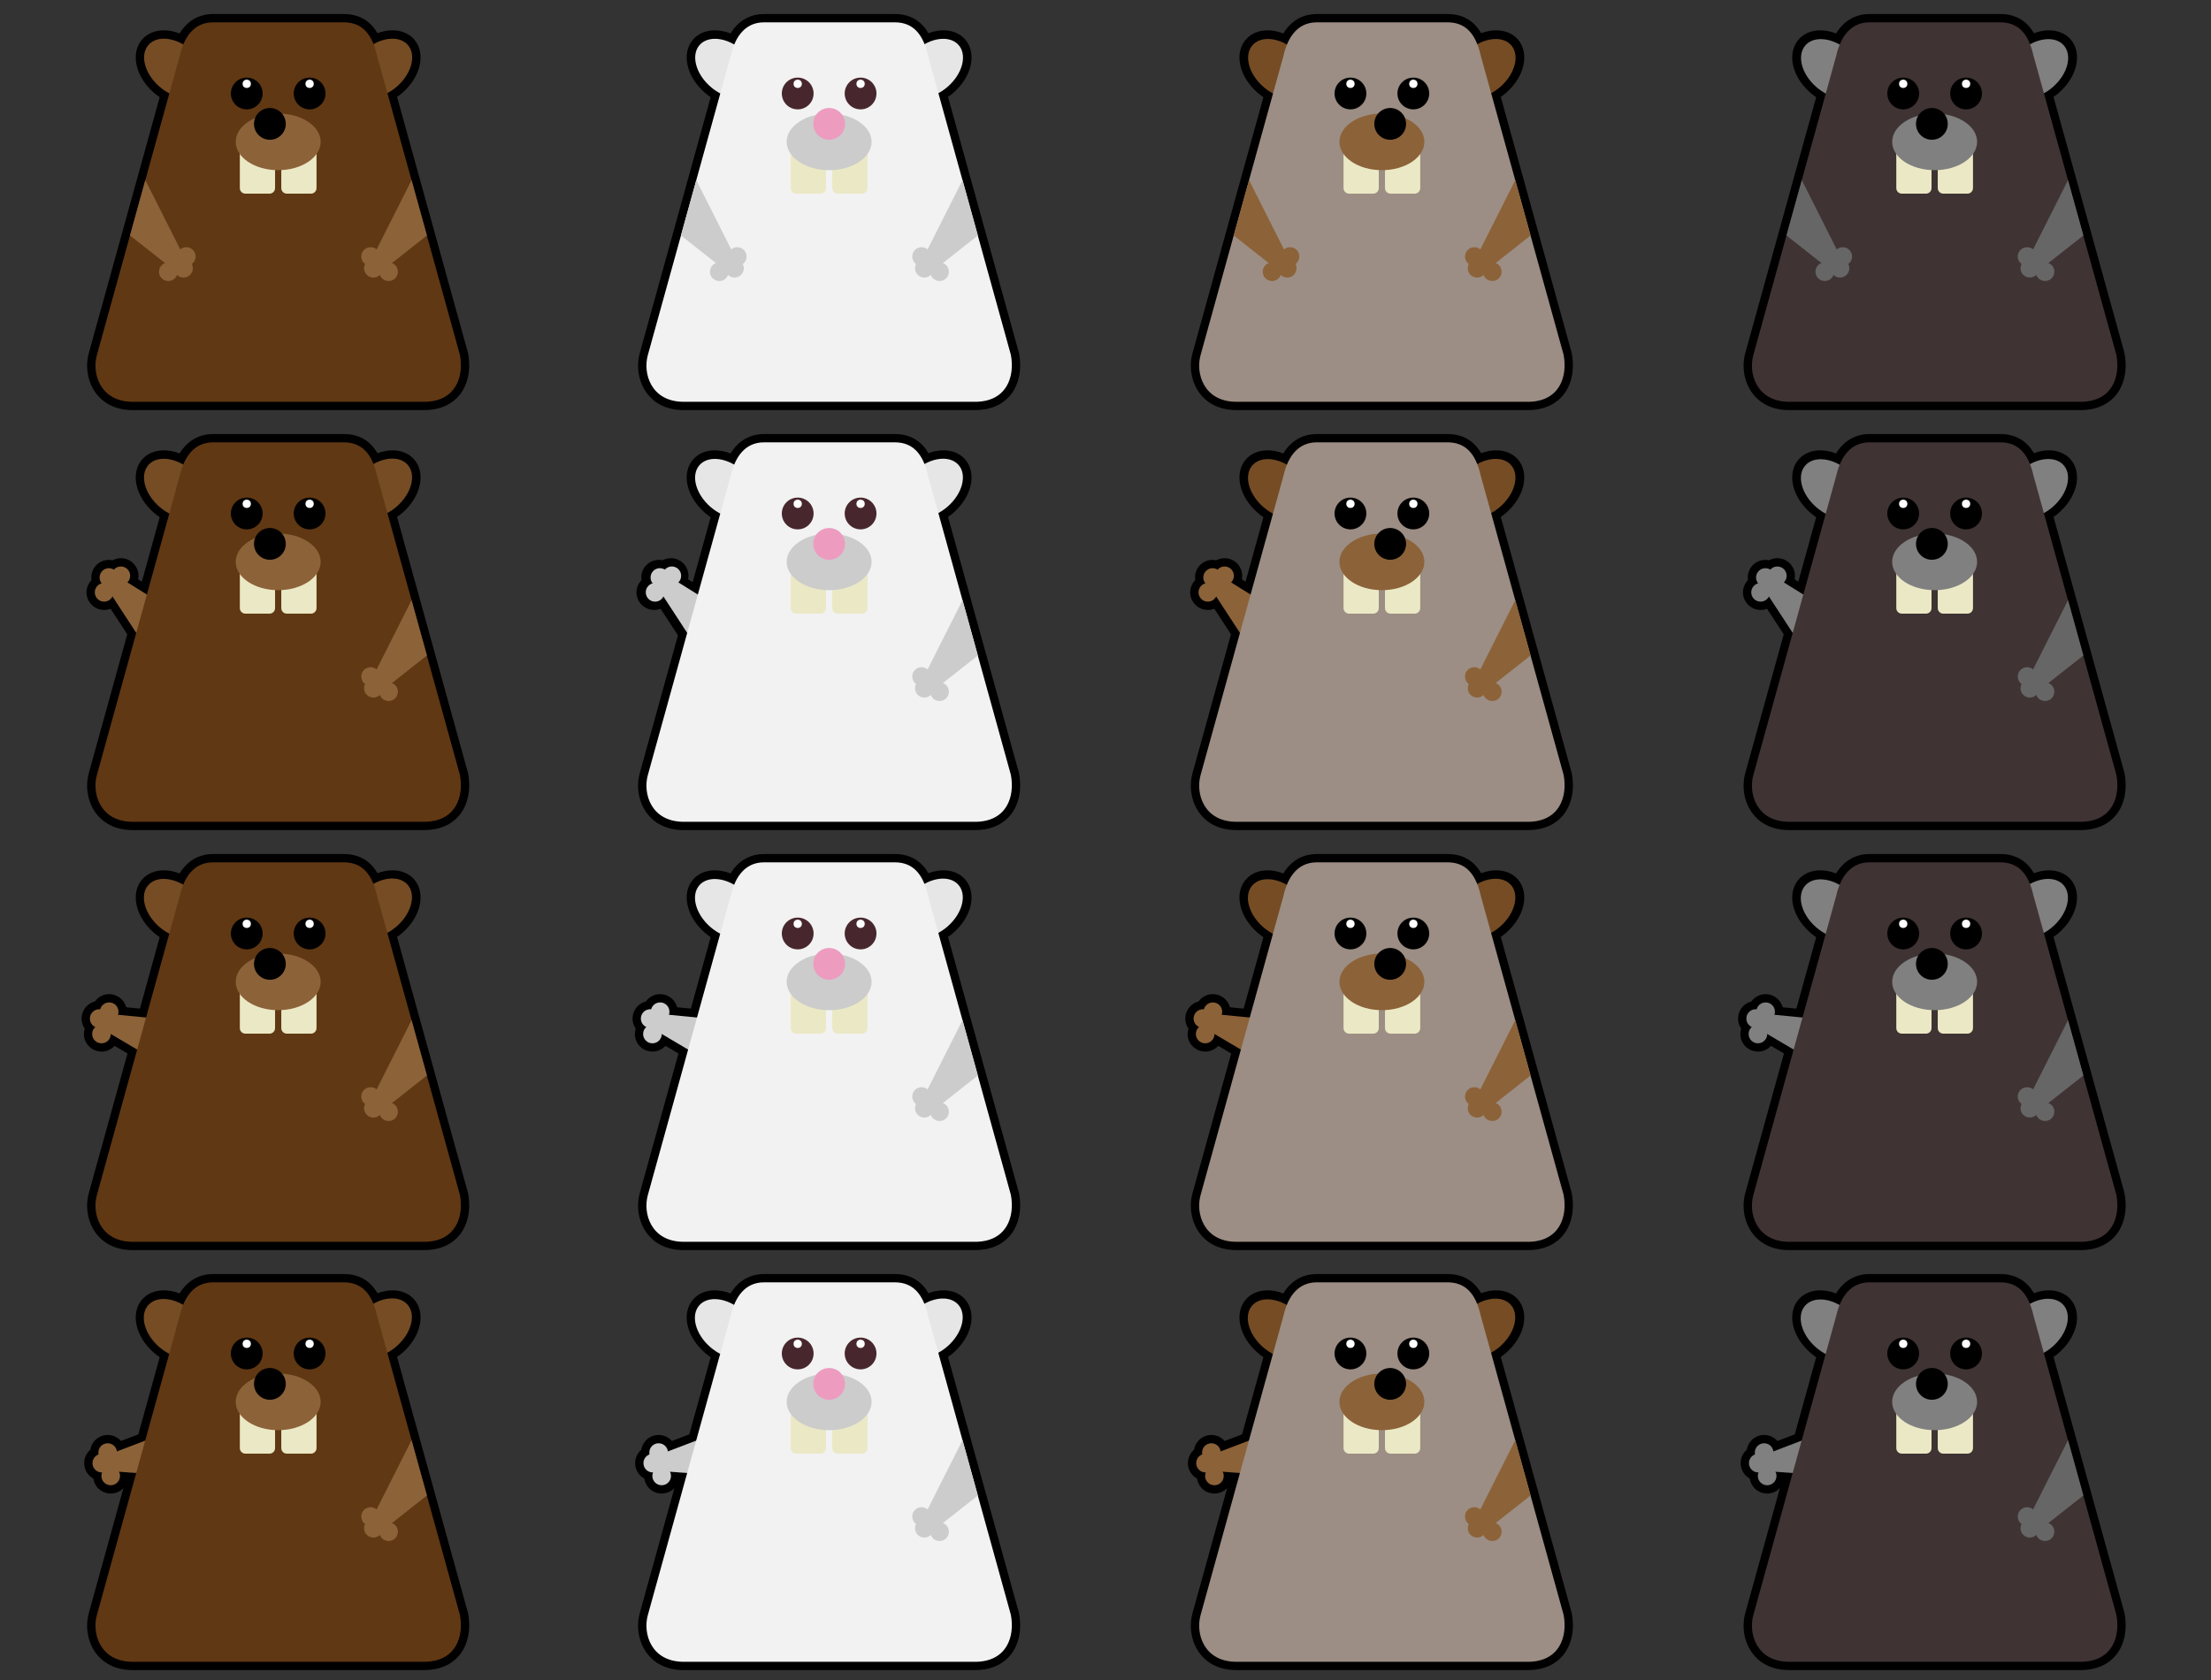 <svg version="1" xmlns="http://www.w3.org/2000/svg" width="800" height="608"><rect width="100%" height="100%" fill="#333333" stroke="none"/><path d="M153.407 148.416h-105.333c-7.247 0-11.242-3.285-13.316-6.041-3.045-4.043-4.028-9.71-2.568-14.787l25.592-92.412c-.731-.493-1.437-1.033-2.104-1.616-6.708-5.857-8.566-14.332-4.232-19.294 1.849-2.119 4.628-3.286 7.821-3.286 1.866 0 3.802.386 5.717 1.126 2.773-4.554 6.979-7.022 12.091-7.022h47.333c5.396 0 9.475 2.326 12.167 6.925 1.831-.678 3.68-1.031 5.459-1.031 3.195 0 5.975 1.169 7.826 3.288 2.179 2.495 2.861 6.092 1.871 9.873-.895 3.42-3.061 6.766-6.1 9.419-.625.544-1.278 1.052-1.961 1.52l25.627 92.539.035.12.023.121c1.115 5.89-.046 11.439-3.182 15.225-2.015 2.431-5.866 5.333-12.766 5.333z"/><g fill="#754C24"><ellipse transform="matrix(.658 -.753 .753 .658 3.09 56.213)" cx="63.403" cy="24.707" rx="8.75" ry="12.875"/><ellipse transform="matrix(-.658 -.753 .753 -.658 209.999 144.83)" cx="137.903" cy="24.707" rx="8.75" ry="12.875"/></g><path fill="#603813" d="M166.407 128.416c1.499 7.916-1.501 17-13 17h-105.333c-11.917 0-14.917-10.334-13-17l30-108.333c1.583-7.001 5.373-12 12-12h47.333c6.628 0 10.249 4.249 12 12l30 108.333z"/><circle cx="89.278" cy="33.832" r="5.75"/><g fill="#EBE8C5"><path d="M99.528 68.082c0 1.104-.896 2-2 2h-8.75c-1.104 0-2-.896-2-2v-19.25c0-1.104.896-2 2-2h8.75c1.104 0 2 .896 2 2v19.25zM114.527 68.082c0 1.104-.895 2-2 2h-8.75c-1.104 0-2-.896-2-2v-19.25c0-1.104.896-2 2-2h8.75c1.105 0 2 .896 2 2v19.25z"/></g><ellipse fill="#8C6239" cx="100.653" cy="51.332" rx="15.366" ry="10.25"/><circle cx="97.653" cy="44.832" r="5.75"/><circle cx="112.027" cy="33.832" r="5.75"/><circle fill="#fff" cx="89.278" cy="30.332" r="1.5"/><circle fill="#fff" cx="112.027" cy="30.332" r="1.5"/><g fill="#8C6239"><polygon points="47.036,85.221 61.657,96.748 67.323,94.415 52.585,65.182"/><circle cx="60.907" cy="98.332" r="3.375"/><circle cx="66.407" cy="97.082" r="3.375"/><circle cx="67.407" cy="92.832" r="3.375"/></g><g fill="#8C6239"><polygon points="154.469,85.221 139.849,96.748 134.182,94.415 148.92,65.182"/><circle cx="140.599" cy="98.332" r="3.375"/><circle cx="135.099" cy="97.082" r="3.375"/><circle cx="134.099" cy="92.832" r="3.375"/></g><path d="M752.76 148.416h-105.334c-7.246 0-11.24-3.285-13.314-6.041-3.045-4.043-4.029-9.71-2.568-14.787l25.592-92.411c-.732-.493-1.438-1.033-2.105-1.616-6.709-5.857-8.566-14.332-4.232-19.295 1.85-2.119 4.629-3.286 7.822-3.286 1.865 0 3.801.386 5.717 1.126 2.771-4.554 6.979-7.021 12.09-7.021h47.334c5.395 0 9.475 2.325 12.166 6.925 1.832-.679 3.682-1.031 5.459-1.031 3.197 0 5.975 1.169 7.826 3.288 2.18 2.495 2.861 6.093 1.873 9.873-.895 3.42-3.062 6.767-6.102 9.419-.623.545-1.277 1.052-1.959 1.52l25.627 92.539.035.12.021.121c1.115 5.89-.045 11.439-3.18 15.225-2.018 2.429-5.868 5.332-12.768 5.332z"/><g fill="#808080"><ellipse transform="matrix(.658 -.753 .753 .658 208.236 507.684)" cx="662.755" cy="24.707" rx="8.75" ry="12.875"/><ellipse transform="matrix(-.658 -.753 .753 -.658 1203.553 596.302)" cx="737.255" cy="24.707" rx="8.75" ry="12.875"/></g><path fill="#3F3333" d="M765.76 128.416c1.5 7.916-1.5 17-13 17h-105.334c-11.916 0-14.916-10.334-13-17l30-108.333c1.584-7.001 5.373-12 12-12h47.334c6.627 0 10.25 4.249 12 12l30 108.333z"/><circle cx="688.631" cy="33.832" r="5.75"/><g fill="#EBE8C5"><path d="M698.881 68.082c0 1.104-.896 2-2 2h-8.75c-1.105 0-2-.896-2-2v-19.25c0-1.104.895-2 2-2h8.75c1.104 0 2 .896 2 2v19.25zM713.881 68.082c0 1.104-.896 2-2 2h-8.75c-1.105 0-2-.896-2-2v-19.25c0-1.104.895-2 2-2h8.75c1.104 0 2 .896 2 2v19.25z"/></g><ellipse fill="#808080" cx="700.005" cy="51.332" rx="15.366" ry="10.25"/><circle cx="699.006" cy="44.832" r="5.75"/><circle cx="711.381" cy="33.832" r="5.75"/><circle fill="#fff" cx="688.631" cy="30.332" r="1.5"/><circle fill="#fff" cx="711.381" cy="30.332" r="1.5"/><g fill="#666"><polygon points="646.389,85.22 661.01,96.748 666.676,94.415 651.938,65.181"/><circle cx="660.26" cy="98.332" r="3.375"/><circle cx="665.76" cy="97.082" r="3.375"/><circle cx="666.76" cy="92.832" r="3.375"/></g><g fill="#666"><polygon points="753.822,85.22 739.201,96.748 733.535,94.415 748.271,65.181"/><circle cx="739.951" cy="98.332" r="3.375"/><circle cx="734.451" cy="97.082" r="3.375"/><circle cx="733.451" cy="92.832" r="3.375"/></g><path d="M752.76 300.416h-105.334c-7.246 0-11.24-3.285-13.314-6.041-3.045-4.043-4.029-9.71-2.568-14.787l25.592-92.411c-.732-.493-1.438-1.033-2.105-1.616-6.709-5.857-8.566-14.332-4.232-19.295 1.85-2.119 4.629-3.286 7.822-3.286 1.865 0 3.801.386 5.717 1.126 2.771-4.554 6.979-7.021 12.09-7.021h47.334c5.395 0 9.475 2.325 12.166 6.925 1.832-.679 3.682-1.031 5.459-1.031 3.197 0 5.975 1.169 7.826 3.288 2.18 2.495 2.861 6.093 1.873 9.873-.895 3.42-3.062 6.767-6.102 9.419-.623.545-1.277 1.052-1.959 1.52l25.627 92.539.035.12.021.121c1.115 5.89-.045 11.439-3.18 15.225-2.018 2.43-5.868 5.332-12.768 5.332zM639.357 220.304c-.727.285-1.514.438-2.328.438-.189 0-.381-.008-.574-.026-3.498-.313-6.092-3.417-5.779-6.918.133-1.478.783-2.832 1.781-3.858-.074-.495-.09-1.001-.043-1.511.297-3.308 3.025-5.804 6.346-5.804.189 0 .381.008.572.025.255.023.508.062.756.115.915-.491 1.943-.757 2.998-.757.188 0 .377.008.568.025 3.501.315 6.094 3.419 5.781 6.919-.021.239-.057.476-.105.709l28.15 17.511-30.059 5.489-8.064-12.357z"/><g fill="#808080"><polygon points="648.845,229.354 638.671,213.761 641.501,208.326 669.3,225.618"/><circle cx="637.026" cy="214.366" r="3.375"/><circle cx="638.763" cy="209" r="3.375"/><circle cx="643.085" cy="208.384" r="3.375"/></g><g fill="#808080"><ellipse transform="matrix(.658 -.753 .753 .658 93.74 559.71)" cx="662.755" cy="176.707" rx="8.75" ry="12.875"/><ellipse transform="matrix(-.658 -.753 .753 -.658 1089.057 848.276)" cx="737.255" cy="176.707" rx="8.75" ry="12.875"/></g><path fill="#3F3333" d="M765.76 280.416c1.5 7.916-1.5 17-13 17h-105.334c-11.916 0-14.916-10.334-13-17l30-108.333c1.584-7.001 5.373-12 12-12h47.334c6.627 0 10.25 4.249 12 12l30 108.333z"/><circle cx="688.631" cy="185.832" r="5.75"/><g fill="#EBE8C5"><path d="M698.881 220.082c0 1.104-.896 2-2 2h-8.75c-1.105 0-2-.896-2-2v-19.25c0-1.104.895-2 2-2h8.75c1.104 0 2 .896 2 2v19.25zM713.881 220.082c0 1.104-.896 2-2 2h-8.75c-1.105 0-2-.896-2-2v-19.25c0-1.104.895-2 2-2h8.75c1.104 0 2 .896 2 2v19.25z"/></g><ellipse fill="#808080" cx="700.005" cy="203.332" rx="15.366" ry="10.25"/><circle cx="699.006" cy="196.832" r="5.75"/><circle cx="711.381" cy="185.832" r="5.75"/><circle fill="#fff" cx="688.631" cy="182.332" r="1.5"/><circle fill="#fff" cx="711.381" cy="182.332" r="1.5"/><g fill="#666"><polygon points="753.822,237.221 739.201,248.748 733.535,246.415 748.271,217.182"/><circle cx="739.951" cy="250.332" r="3.375"/><circle cx="734.451" cy="249.082" r="3.375"/><circle cx="733.451" cy="244.832" r="3.375"/></g><path d="M752.76 452.416h-105.334c-7.246 0-11.24-3.285-13.314-6.041-3.045-4.043-4.029-9.709-2.568-14.787l25.592-92.41c-.732-.494-1.438-1.033-2.105-1.617-6.709-5.857-8.566-14.332-4.232-19.295 1.85-2.119 4.629-3.285 7.822-3.285 1.865 0 3.801.385 5.717 1.125 2.771-4.553 6.979-7.021 12.09-7.021h47.334c5.395 0 9.475 2.326 12.166 6.926 1.832-.68 3.682-1.031 5.459-1.031 3.197 0 5.975 1.168 7.826 3.287 2.18 2.496 2.861 6.094 1.873 9.873-.895 3.42-3.062 6.768-6.102 9.42-.623.545-1.277 1.051-1.959 1.52l25.627 92.539.035.119.021.121c1.115 5.891-.045 11.439-3.18 15.225-2.018 2.43-5.868 5.332-12.768 5.332zM640.794 378.492c-.65.715-1.471 1.287-2.42 1.654-.739.287-1.514.432-2.302.432-2.612 0-5.002-1.637-5.946-4.072-.536-1.385-.553-2.887-.113-4.248-.285-.41-.522-.857-.707-1.332-1.27-3.277.363-6.977 3.64-8.248.24-.094.485-.171.735-.232.713-.998 1.706-1.785 2.868-2.235.739-.286 1.513-.432 2.302-.432 2.611 0 5.002 1.638 5.946 4.073.087.225.159.451.22.682l32.996 3.225-24.515 18.239-12.704-7.506z"/><g fill="#808080"><polygon points="653.308,382.4 637.276,372.931 637.405,366.805 669.989,369.988"/><circle cx="636.071" cy="374.203" r="3.375"/><circle cx="635.249" cy="368.622" r="3.375"/><circle cx="638.853" cy="366.154" r="3.375"/></g><g fill="#808080"><ellipse transform="matrix(.658 -.753 .753 .658 -20.756 611.737)" cx="662.755" cy="328.708" rx="8.75" ry="12.875"/><ellipse transform="matrix(-.658 -.753 .753 -.658 974.561 1100.252)" cx="737.255" cy="328.708" rx="8.75" ry="12.875"/></g><path fill="#3F3333" d="M765.76 432.416c1.5 7.916-1.5 17-13 17h-105.334c-11.916 0-14.916-10.334-13-17l30-108.332c1.584-7.002 5.373-12 12-12h47.334c6.627 0 10.25 4.248 12 12l30 108.332z"/><circle cx="688.631" cy="337.832" r="5.75"/><g fill="#EBE8C5"><path d="M698.881 372.082c0 1.105-.896 2-2 2h-8.75c-1.105 0-2-.895-2-2v-19.25c0-1.104.895-2 2-2h8.75c1.104 0 2 .896 2 2v19.25zM713.881 372.082c0 1.105-.896 2-2 2h-8.75c-1.105 0-2-.895-2-2v-19.25c0-1.104.895-2 2-2h8.75c1.104 0 2 .896 2 2v19.25z"/></g><ellipse fill="#808080" cx="700.005" cy="355.332" rx="15.366" ry="10.25"/><circle cx="699.006" cy="348.832" r="5.75"/><circle cx="711.381" cy="337.832" r="5.75"/><circle fill="#fff" cx="688.631" cy="334.332" r="1.5"/><circle fill="#fff" cx="711.381" cy="334.332" r="1.5"/><g fill="#666"><polygon points="753.822,389.221 739.201,400.748 733.535,398.416 748.271,369.182"/><circle cx="739.951" cy="402.332" r="3.375"/><circle cx="734.451" cy="401.082" r="3.375"/><circle cx="733.451" cy="396.832" r="3.375"/></g><path d="M752.76 604.415h-105.334c-7.246 0-11.24-3.285-13.314-6.041-3.045-4.043-4.029-9.709-2.568-14.787l25.592-92.41c-.732-.494-1.438-1.033-2.105-1.617-6.709-5.857-8.566-14.332-4.232-19.294 1.85-2.119 4.629-3.287 7.822-3.287 1.865 0 3.801.387 5.717 1.127 2.771-4.555 6.979-7.021 12.09-7.021h47.334c5.395 0 9.475 2.324 12.166 6.924 1.832-.678 3.682-1.031 5.459-1.031 3.197 0 5.975 1.17 7.826 3.289 2.18 2.495 2.861 6.093 1.873 9.872-.895 3.42-3.062 6.768-6.102 9.42-.623.545-1.277 1.051-1.959 1.52l25.627 92.539.035.119.021.121c1.115 5.891-.045 11.439-3.18 15.225-2.018 2.43-5.868 5.332-12.768 5.332zM639.409 540.517c-1.594 0-3.119-.592-4.297-1.665-1.097-.999-1.781-2.336-1.994-3.753-.438-.24-.85-.533-1.226-.876-2.597-2.368-2.782-6.408-.415-9.006.174-.19.357-.369.553-.535.193-1.212.732-2.358 1.572-3.279 1.206-1.321 2.922-2.079 4.711-2.079 1.593 0 3.119.592 4.297 1.666.176.161.344.332.5.511l30.977-11.814-13.82 27.252-14.718-1.059c-.264.931-.743 1.808-1.431 2.56-1.203 1.319-2.92 2.077-4.709 2.077z"/><g fill="#808080"><polygon points="658.493,533.802 639.923,532.467 637.308,526.924 667.897,515.257"/><circle cx="639.41" cy="534.142" r="3.374"/><circle cx="636.188" cy="529.512" r="3.375"/><circle cx="638.313" cy="525.698" r="3.376"/></g><g fill="#808080"><ellipse transform="matrix(.658 -.753 .753 .658 -135.251 663.763)" cx="662.755" cy="480.707" rx="8.75" ry="12.875"/><ellipse transform="matrix(-.658 -.753 .753 -.658 860.066 1352.224)" cx="737.255" cy="480.707" rx="8.75" ry="12.875"/></g><path fill="#3F3333" d="M765.76 584.415c1.5 7.916-1.5 17-13 17h-105.334c-11.916 0-14.916-10.334-13-17l30-108.332c1.584-7.001 5.373-12.001 12-12.001h47.334c6.627 0 10.25 4.25 12 12.001l30 108.332z"/><circle cx="688.631" cy="489.831" r="5.75"/><g fill="#EBE8C5"><path d="M698.881 524.081c0 1.105-.896 2-2 2h-8.75c-1.105 0-2-.895-2-2v-19.25c0-1.104.895-2 2-2h8.75c1.104 0 2 .896 2 2v19.25zM713.881 524.081c0 1.105-.896 2-2 2h-8.75c-1.105 0-2-.895-2-2v-19.25c0-1.104.895-2 2-2h8.75c1.104 0 2 .896 2 2v19.25z"/></g><ellipse fill="#808080" cx="700.005" cy="507.331" rx="15.366" ry="10.25"/><circle cx="699.006" cy="500.831" r="5.75"/><circle cx="711.381" cy="489.831" r="5.75"/><circle fill="#fff" cx="688.631" cy="486.331" r="1.5"/><circle fill="#fff" cx="711.381" cy="486.331" r="1.5"/><g fill="#666"><polygon points="753.822,541.22 739.201,552.747 733.535,550.415 748.271,521.181"/><circle cx="739.951" cy="554.331" r="3.375"/><circle cx="734.451" cy="553.081" r="3.375"/><circle cx="733.451" cy="548.831" r="3.375"/></g><path d="M552.76 148.416h-105.334c-7.246 0-11.24-3.285-13.314-6.041-3.045-4.043-4.029-9.71-2.568-14.787l25.592-92.411c-.732-.493-1.438-1.033-2.105-1.616-6.709-5.857-8.566-14.332-4.232-19.295 1.85-2.119 4.629-3.286 7.822-3.286 1.865 0 3.801.386 5.717 1.126 2.771-4.554 6.979-7.021 12.09-7.021h47.334c5.395 0 9.475 2.325 12.166 6.925 1.832-.679 3.682-1.031 5.459-1.031 3.197 0 5.975 1.169 7.826 3.288 2.18 2.495 2.861 6.093 1.873 9.873-.895 3.42-3.062 6.767-6.102 9.419-.623.545-1.277 1.052-1.959 1.52l25.627 92.539.035.12.021.121c1.115 5.89-.045 11.439-3.18 15.225-2.018 2.429-5.868 5.332-12.768 5.332z"/><g fill="#754C24"><ellipse transform="matrix(.658 -.753 .753 .658 139.78 357.032)" cx="462.755" cy="24.707" rx="8.75" ry="12.875"/><ellipse transform="matrix(-.658 -.753 .753 -.658 872.009 445.65)" cx="537.255" cy="24.707" rx="8.75" ry="12.875"/></g><path fill="#9C8E84" d="M565.76 128.416c1.5 7.916-1.5 17-13 17h-105.334c-11.916 0-14.916-10.334-12.999-17l29.999-108.333c1.584-7.001 5.373-12 12-12h47.334c6.627 0 10.25 4.249 12 12l30 108.333z"/><circle cx="488.631" cy="33.832" r="5.75"/><g fill="#EBE8C5"><path d="M498.881 68.082c0 1.104-.896 2-2 2h-8.75c-1.105 0-2-.896-2-2v-19.25c0-1.104.895-2 2-2h8.75c1.104 0 2 .896 2 2v19.25zM513.881 68.082c0 1.104-.896 2-2 2h-8.75c-1.105 0-2-.896-2-2v-19.25c0-1.104.895-2 2-2h8.75c1.104 0 2 .896 2 2v19.25z"/></g><ellipse fill="#8C6239" cx="500.005" cy="51.332" rx="15.366" ry="10.25"/><circle cx="503.006" cy="44.832" r="5.75"/><circle cx="511.381" cy="33.832" r="5.75"/><circle fill="#fff" cx="488.631" cy="30.332" r="1.5"/><circle fill="#fff" cx="511.381" cy="30.332" r="1.5"/><g fill="#8C6239"><polygon points="446.389,85.22 461.01,96.748 466.676,94.415 451.938,65.181"/><circle cx="460.26" cy="98.332" r="3.375"/><circle cx="465.76" cy="97.082" r="3.375"/><circle cx="466.76" cy="92.832" r="3.375"/></g><g fill="#8C6239"><polygon points="553.822,85.22 539.201,96.748 533.535,94.415 548.271,65.181"/><circle cx="539.951" cy="98.332" r="3.375"/><circle cx="534.451" cy="97.082" r="3.375"/><circle cx="533.451" cy="92.832" r="3.375"/></g><path d="M552.76 300.416h-105.334c-7.246 0-11.24-3.285-13.314-6.041-3.045-4.043-4.029-9.71-2.568-14.787l25.592-92.411c-.732-.493-1.438-1.033-2.105-1.616-6.709-5.857-8.566-14.332-4.232-19.295 1.85-2.119 4.629-3.286 7.822-3.286 1.865 0 3.801.386 5.717 1.126 2.771-4.554 6.979-7.021 12.09-7.021h47.334c5.395 0 9.475 2.325 12.166 6.925 1.832-.679 3.682-1.031 5.459-1.031 3.197 0 5.975 1.169 7.826 3.288 2.18 2.495 2.861 6.093 1.873 9.873-.895 3.42-3.062 6.767-6.102 9.419-.623.545-1.277 1.052-1.959 1.52l25.627 92.539.035.12.021.121c1.115 5.89-.045 11.439-3.18 15.225-2.018 2.43-5.868 5.332-12.768 5.332zM439.357 220.304c-.727.285-1.514.438-2.328.438-.189 0-.381-.008-.574-.026-3.498-.313-6.092-3.417-5.779-6.918.133-1.478.783-2.832 1.781-3.858-.074-.495-.09-1.001-.043-1.511.297-3.308 3.025-5.804 6.346-5.804.189 0 .381.008.572.025.255.023.508.062.756.115.915-.491 1.943-.757 2.998-.757.188 0 .377.008.568.025 3.501.315 6.094 3.419 5.781 6.919-.021.239-.057.476-.105.709l28.15 17.511-30.059 5.489-8.064-12.357z"/><g fill="#8C6239"><polygon points="448.845,229.354 438.671,213.761 441.501,208.326 469.3,225.618"/><circle cx="437.026" cy="214.366" r="3.375"/><circle cx="438.763" cy="209" r="3.375"/><circle cx="443.085" cy="208.384" r="3.375"/></g><g fill="#754C24"><ellipse transform="matrix(.658 -.753 .753 .658 25.284 409.058)" cx="462.755" cy="176.707" rx="8.75" ry="12.875"/><ellipse transform="matrix(-.658 -.753 .753 -.658 757.513 697.624)" cx="537.255" cy="176.707" rx="8.75" ry="12.875"/></g><path fill="#9C8E84" d="M565.76 280.416c1.5 7.916-1.5 17-13 17h-105.334c-11.916 0-14.916-10.334-12.999-17l29.999-108.333c1.584-7.001 5.373-12 12-12h47.334c6.627 0 10.25 4.249 12 12l30 108.333z"/><circle cx="488.631" cy="185.832" r="5.75"/><g fill="#EBE8C5"><path d="M498.881 220.082c0 1.104-.896 2-2 2h-8.75c-1.105 0-2-.896-2-2v-19.25c0-1.104.895-2 2-2h8.75c1.104 0 2 .896 2 2v19.25zM513.881 220.082c0 1.104-.896 2-2 2h-8.75c-1.105 0-2-.896-2-2v-19.25c0-1.104.895-2 2-2h8.75c1.104 0 2 .896 2 2v19.25z"/></g><ellipse fill="#8C6239" cx="500.005" cy="203.332" rx="15.366" ry="10.25"/><circle cx="503.005" cy="196.832" r="5.75"/><circle cx="511.381" cy="185.832" r="5.75"/><circle fill="#fff" cx="488.631" cy="182.332" r="1.5"/><circle fill="#fff" cx="511.381" cy="182.332" r="1.5"/><g fill="#8C6239"><polygon points="553.822,237.221 539.201,248.748 533.535,246.415 548.271,217.182"/><circle cx="539.951" cy="250.332" r="3.375"/><circle cx="534.451" cy="249.082" r="3.375"/><circle cx="533.451" cy="244.832" r="3.375"/></g><path d="M552.76 452.416h-105.334c-7.246 0-11.24-3.285-13.314-6.041-3.045-4.043-4.029-9.71-2.568-14.787l25.592-92.411c-.732-.493-1.438-1.033-2.105-1.616-6.709-5.857-8.566-14.332-4.232-19.295 1.85-2.119 4.629-3.286 7.822-3.286 1.865 0 3.801.386 5.717 1.126 2.771-4.554 6.979-7.021 12.09-7.021h47.334c5.395 0 9.475 2.325 12.166 6.925 1.832-.679 3.682-1.031 5.459-1.031 3.197 0 5.975 1.169 7.826 3.288 2.18 2.495 2.861 6.093 1.873 9.873-.895 3.42-3.062 6.767-6.102 9.419-.623.545-1.277 1.052-1.959 1.52l25.627 92.539.035.12.021.121c1.115 5.89-.045 11.439-3.18 15.225-2.018 2.43-5.868 5.332-12.768 5.332zM440.794 378.492c-.65.715-1.471 1.287-2.42 1.654-.739.287-1.514.432-2.302.432-2.612 0-5.002-1.637-5.946-4.072-.536-1.385-.553-2.887-.113-4.248-.285-.41-.522-.857-.707-1.332-1.27-3.277.363-6.977 3.64-8.248.24-.094.485-.171.735-.232.713-.998 1.706-1.785 2.868-2.235.739-.286 1.513-.432 2.302-.432 2.611 0 5.002 1.638 5.946 4.073.087.225.159.451.22.682l32.996 3.225-24.515 18.239-12.704-7.506z"/><g fill="#8C6239"><polygon points="453.308,382.4 437.276,372.931 437.405,366.805 469.989,369.988"/><circle cx="436.071" cy="374.203" r="3.375"/><circle cx="435.249" cy="368.622" r="3.375"/><circle cx="438.853" cy="366.154" r="3.375"/></g><g fill="#754C24"><ellipse transform="matrix(.658 -.753 .753 .658 -89.211 461.084)" cx="462.755" cy="328.707" rx="8.75" ry="12.875"/><ellipse transform="matrix(-.658 -.753 .753 -.658 643.017 949.598)" cx="537.255" cy="328.707" rx="8.75" ry="12.875"/></g><path fill="#9C8E84" d="M565.76 432.416c1.5 7.916-1.5 17-13 17h-105.334c-11.916 0-14.916-10.334-12.999-17l29.999-108.333c1.584-7.001 5.373-12 12-12h47.334c6.627 0 10.25 4.249 12 12l30 108.333z"/><circle cx="488.631" cy="337.832" r="5.75"/><g fill="#EBE8C5"><path d="M498.881 372.082c0 1.104-.896 2-2 2h-8.75c-1.105 0-2-.896-2-2v-19.25c0-1.104.895-2 2-2h8.75c1.104 0 2 .896 2 2v19.25zM513.881 372.082c0 1.104-.896 2-2 2h-8.75c-1.105 0-2-.896-2-2v-19.25c0-1.104.895-2 2-2h8.75c1.104 0 2 .896 2 2v19.25z"/></g><ellipse fill="#8C6239" cx="500.005" cy="355.332" rx="15.366" ry="10.25"/><circle cx="503.005" cy="348.832" r="5.75"/><circle cx="511.381" cy="337.832" r="5.75"/><circle fill="#fff" cx="488.631" cy="334.332" r="1.5"/><circle fill="#fff" cx="511.381" cy="334.332" r="1.5"/><g fill="#8C6239"><polygon points="553.822,389.221 539.201,400.748 533.535,398.415 548.271,369.182"/><circle cx="539.951" cy="402.332" r="3.375"/><circle cx="534.451" cy="401.082" r="3.375"/><circle cx="533.451" cy="396.832" r="3.375"/></g><path d="M552.76 604.416h-105.334c-7.246 0-11.24-3.285-13.314-6.041-3.045-4.043-4.029-9.71-2.568-14.787l25.592-92.411c-.732-.493-1.438-1.033-2.105-1.616-6.709-5.857-8.566-14.332-4.232-19.295 1.85-2.119 4.629-3.286 7.822-3.286 1.865 0 3.801.386 5.717 1.126 2.771-4.554 6.979-7.021 12.09-7.021h47.334c5.395 0 9.475 2.325 12.166 6.925 1.832-.679 3.682-1.031 5.459-1.031 3.197 0 5.975 1.169 7.826 3.288 2.18 2.495 2.861 6.093 1.873 9.873-.895 3.42-3.062 6.767-6.102 9.419-.623.545-1.277 1.052-1.959 1.52l25.627 92.539.035.12.021.121c1.115 5.89-.045 11.439-3.18 15.225-2.018 2.43-5.868 5.332-12.768 5.332zM439.409 540.517c-1.594 0-3.119-.592-4.297-1.665-1.097-.999-1.781-2.336-1.994-3.753-.438-.24-.85-.533-1.226-.876-2.597-2.368-2.782-6.408-.415-9.006.174-.19.357-.369.553-.535.193-1.212.732-2.358 1.572-3.279 1.206-1.321 2.922-2.079 4.711-2.079 1.593 0 3.119.592 4.297 1.666.176.161.344.332.5.511l30.977-11.814-13.82 27.252-14.718-1.059c-.264.931-.743 1.808-1.431 2.56-1.203 1.319-2.92 2.077-4.709 2.077z"/><g fill="#8C6239"><polygon points="458.493,533.802 439.923,532.467 437.308,526.924 467.897,515.257"/><circle cx="439.41" cy="534.142" r="3.374"/><circle cx="436.188" cy="529.512" r="3.375"/><circle cx="438.313" cy="525.698" r="3.376"/></g><g fill="#754C24"><ellipse transform="matrix(.658 -.753 .753 .658 -203.707 513.111)" cx="462.755" cy="480.707" rx="8.75" ry="12.875"/><ellipse transform="matrix(-.658 -.753 .753 -.658 528.521 1201.572)" cx="537.255" cy="480.707" rx="8.75" ry="12.875"/></g><path fill="#9C8E84" d="M565.76 584.416c1.5 7.916-1.5 17-13 17h-105.334c-11.916 0-14.916-10.334-12.999-17l29.999-108.333c1.584-7.001 5.373-12 12-12h47.334c6.627 0 10.25 4.249 12 12l30 108.333z"/><circle cx="488.631" cy="489.832" r="5.75"/><g fill="#EBE8C5"><path d="M498.881 524.082c0 1.104-.896 2-2 2h-8.75c-1.105 0-2-.896-2-2v-19.25c0-1.104.895-2 2-2h8.75c1.104 0 2 .896 2 2v19.25zM513.881 524.082c0 1.104-.896 2-2 2h-8.75c-1.105 0-2-.896-2-2v-19.25c0-1.104.895-2 2-2h8.75c1.104 0 2 .896 2 2v19.25z"/></g><ellipse fill="#8C6239" cx="500.005" cy="507.332" rx="15.366" ry="10.25"/><circle cx="503.005" cy="500.832" r="5.75"/><circle cx="511.381" cy="489.832" r="5.75"/><circle fill="#fff" cx="488.631" cy="486.332" r="1.5"/><circle fill="#fff" cx="511.381" cy="486.332" r="1.5"/><g fill="#8C6239"><polygon points="553.822,541.221 539.201,552.748 533.535,550.415 548.271,521.182"/><circle cx="539.951" cy="554.332" r="3.375"/><circle cx="534.451" cy="553.082" r="3.375"/><circle cx="533.451" cy="548.832" r="3.375"/></g><path d="M352.76 148.416h-105.333c-7.246 0-11.241-3.285-13.315-6.041-3.045-4.043-4.028-9.71-2.568-14.787l25.592-92.411c-.731-.493-1.437-1.033-2.104-1.616-6.709-5.857-8.566-14.332-4.232-19.295 1.849-2.119 4.628-3.286 7.821-3.286 1.865 0 3.802.386 5.717 1.126 2.772-4.554 6.979-7.021 12.091-7.021h47.333c5.396 0 9.475 2.325 12.167 6.925 1.831-.679 3.681-1.031 5.459-1.031 3.196 0 5.975 1.169 7.826 3.288 2.179 2.495 2.861 6.093 1.872 9.873-.895 3.42-3.062 6.767-6.101 9.419-.624.545-1.278 1.052-1.96 1.52l25.627 92.539.035.12.022.121c1.115 5.89-.046 11.439-3.181 15.225-2.017 2.429-5.868 5.332-12.768 5.332z"/><g fill="#E6E6E6"><ellipse transform="matrix(.658 -.753 .753 .658 71.317 206.372)" cx="262.755" cy="24.707" rx="8.75" ry="12.875"/><ellipse transform="matrix(-.658 -.753 .753 -.658 540.476 294.989)" cx="337.255" cy="24.707" rx="8.75" ry="12.875"/></g><path fill="#F2F2F2" d="M365.76 128.416c1.5 7.916-1.5 17-13 17h-105.333c-11.917 0-14.917-10.334-13-17l30-108.333c1.583-7.001 5.373-12 12-12h47.333c6.628 0 10.25 4.249 12 12l30 108.333z"/><circle fill="#47272D" cx="288.631" cy="33.832" r="5.75"/><g fill="#EBE8C5"><path d="M298.881 68.082c0 1.104-.896 2-2 2h-8.75c-1.104 0-2-.896-2-2v-19.25c0-1.104.896-2 2-2h8.75c1.104 0 2 .896 2 2v19.25zM313.881 68.082c0 1.104-.896 2-2 2h-8.75c-1.104 0-2-.896-2-2v-19.25c0-1.104.896-2 2-2h8.75c1.104 0 2 .896 2 2v19.25z"/></g><ellipse fill="#ccc" cx="300.005" cy="51.332" rx="15.366" ry="10.25"/><circle fill="#ED9CC0" cx="300.006" cy="44.832" r="5.75"/><circle fill="#47272D" cx="311.381" cy="33.832" r="5.75"/><circle fill="#fff" cx="288.631" cy="30.332" r="1.5"/><circle fill="#fff" cx="311.381" cy="30.332" r="1.5"/><g fill="#ccc"><polygon points="246.389,85.22 261.01,96.748 266.676,94.415 251.938,65.181"/><circle cx="260.26" cy="98.332" r="3.375"/><circle cx="265.76" cy="97.082" r="3.375"/><circle cx="266.76" cy="92.832" r="3.375"/></g><g fill="#ccc"><polygon points="353.822,85.22 339.201,96.748 333.535,94.415 348.272,65.181"/><circle cx="339.951" cy="98.332" r="3.375"/><circle cx="334.451" cy="97.082" r="3.375"/><circle cx="333.451" cy="92.832" r="3.375"/></g><path d="M40.006 220.304c-.727.285-1.514.438-2.329.438-.189 0-.381-.008-.574-.026-3.499-.313-6.093-3.417-5.78-6.918.133-1.478.783-2.832 1.781-3.858-.074-.495-.089-1.001-.043-1.511.297-3.308 3.026-5.804 6.346-5.804.189 0 .38.008.572.025.255.023.507.062.756.115.915-.491 1.943-.757 2.998-.757.188 0 .377.008.568.025 3.501.315 6.094 3.419 5.781 6.919-.022.239-.057.476-.105.709l28.15 17.511-30.059 5.489-8.062-12.357zM153.407 300.416h-105.333c-7.246 0-11.242-3.285-13.316-6.041-3.045-4.043-4.027-9.71-2.568-14.787l25.592-92.412c-.73-.492-1.436-1.032-2.104-1.615-6.709-5.857-8.566-14.332-4.232-19.295 1.849-2.119 4.627-3.286 7.82-3.286 1.866 0 3.803.386 5.717 1.126 2.773-4.555 6.979-7.021 12.092-7.021h47.333c5.396 0 9.475 2.325 12.167 6.924 1.831-.678 3.68-1.03 5.459-1.03 3.195 0 5.975 1.169 7.826 3.288 2.179 2.494 2.861 6.092 1.871 9.873-.895 3.42-3.061 6.766-6.1 9.419-.625.544-1.278 1.052-1.961 1.52l25.627 92.539.035.12.023.121c1.115 5.89-.046 11.439-3.182 15.225-2.015 2.43-5.866 5.332-12.766 5.332z"/><g fill="#8C6239"><polygon points="49.493,229.354 39.319,213.761 42.149,208.326 69.948,225.618"/><circle cx="37.675" cy="214.366" r="3.375"/><circle cx="39.411" cy="209" r="3.375"/><circle cx="43.733" cy="208.384" r="3.375"/></g><g fill="#754C24"><ellipse transform="matrix(.658 -.753 .753 .658 -111.401 108.234)" cx="63.403" cy="176.706" rx="8.75" ry="12.876"/><ellipse transform="matrix(-.658 -.753 .753 -.658 95.508 396.808)" cx="137.903" cy="176.706" rx="8.75" ry="12.876"/></g><path fill="#603813" d="M166.407 280.416c1.499 7.916-1.501 17-13 17h-105.333c-11.918 0-14.918-10.334-13-17l30-108.333c1.582-7.001 5.373-12 12-12h47.333c6.628 0 10.249 4.249 12 12l30 108.333z"/><circle cx="89.277" cy="185.832" r="5.75"/><g fill="#EBE8C5"><path d="M99.527 220.082c0 1.104-.895 2-2 2h-8.75c-1.104 0-2-.896-2-2v-19.25c0-1.105.896-2 2-2h8.75c1.105 0 2 .895 2 2v19.25zM114.527 220.082c0 1.104-.895 2-2 2h-8.75c-1.104 0-2-.896-2-2v-19.25c0-1.105.896-2 2-2h8.75c1.105 0 2 .895 2 2v19.25z"/></g><ellipse fill="#8C6239" cx="100.653" cy="203.332" rx="15.366" ry="10.25"/><circle cx="97.652" cy="196.832" r="5.75"/><circle cx="112.027" cy="185.832" r="5.75"/><circle fill="#fff" cx="89.277" cy="182.332" r="1.5"/><circle fill="#fff" cx="112.027" cy="182.332" r="1.5"/><g fill="#8C6239"><polygon points="154.469,237.221 139.849,248.748 134.182,246.415 148.92,217.182"/><circle cx="140.599" cy="250.332" r="3.375"/><circle cx="135.099" cy="249.082" r="3.375"/><circle cx="134.099" cy="244.832" r="3.375"/></g><path d="M41.442 378.492c-.65.715-1.471 1.287-2.42 1.654-.739.287-1.513.432-2.301.432-2.612 0-5.002-1.637-5.946-4.072-.536-1.385-.553-2.887-.113-4.248-.285-.41-.522-.857-.707-1.332-1.27-3.277.363-6.977 3.64-8.248.24-.094.485-.171.735-.232.713-.998 1.707-1.785 2.869-2.235.739-.286 1.513-.432 2.301-.432 2.612 0 5.002 1.638 5.947 4.073.086.225.16.451.22.682l32.997 3.225-24.515 18.239-12.707-7.506zM153.407 452.416h-105.333c-7.246 0-11.242-3.285-13.316-6.041-3.045-4.043-4.027-9.71-2.568-14.787l25.592-92.412c-.73-.492-1.436-1.032-2.104-1.615-6.709-5.857-8.566-14.332-4.232-19.295 1.849-2.119 4.627-3.286 7.82-3.286 1.866 0 3.803.386 5.717 1.126 2.773-4.555 6.979-7.021 12.092-7.021h47.333c5.396 0 9.475 2.325 12.167 6.924 1.831-.678 3.68-1.03 5.459-1.03 3.195 0 5.975 1.169 7.826 3.288 2.179 2.494 2.861 6.092 1.871 9.873-.895 3.42-3.061 6.766-6.1 9.419-.625.544-1.278 1.052-1.961 1.52l25.627 92.539.035.12.023.121c1.115 5.89-.046 11.439-3.182 15.225-2.015 2.43-5.866 5.332-12.766 5.332z"/><g fill="#8C6239"><polygon points="53.956,382.4 37.926,372.931 38.055,366.805 70.639,369.988"/><circle cx="36.72" cy="374.203" r="3.375"/><circle cx="35.898" cy="368.622" r="3.375"/><circle cx="39.501" cy="366.154" r="3.375"/></g><g fill="#754C24"><ellipse transform="matrix(.658 -.753 .753 .658 -225.893 160.256)" cx="63.403" cy="328.706" rx="8.75" ry="12.876"/><ellipse transform="matrix(-.658 -.753 .753 -.658 -18.983 648.787)" cx="137.903" cy="328.706" rx="8.75" ry="12.876"/></g><path fill="#603813" d="M166.407 432.416c1.499 7.916-1.501 17-13 17h-105.333c-11.918 0-14.918-10.334-13-17l30-108.333c1.582-7.001 5.373-12 12-12h47.333c6.628 0 10.249 4.249 12 12l30 108.333z"/><circle cx="89.277" cy="337.832" r="5.75"/><g fill="#EBE8C5"><path d="M99.527 372.082c0 1.104-.895 2-2 2h-8.75c-1.104 0-2-.896-2-2v-19.25c0-1.105.896-2 2-2h8.75c1.105 0 2 .895 2 2v19.25zM114.527 372.082c0 1.104-.895 2-2 2h-8.75c-1.104 0-2-.896-2-2v-19.25c0-1.105.896-2 2-2h8.75c1.105 0 2 .895 2 2v19.25z"/></g><ellipse fill="#8C6239" cx="100.653" cy="355.332" rx="15.366" ry="10.25"/><circle cx="97.652" cy="348.832" r="5.75"/><circle cx="112.027" cy="337.832" r="5.75"/><circle fill="#fff" cx="89.277" cy="334.332" r="1.5"/><circle fill="#fff" cx="112.027" cy="334.332" r="1.5"/><g fill="#8C6239"><polygon points="154.469,389.221 139.849,400.748 134.182,398.415 148.92,369.182"/><circle cx="140.599" cy="402.332" r="3.375"/><circle cx="135.099" cy="401.082" r="3.375"/><circle cx="134.099" cy="396.832" r="3.375"/></g><path d="M40.058 540.517c-1.593 0-3.119-.592-4.296-1.665-1.097-.999-1.782-2.336-1.995-3.753-.438-.24-.85-.533-1.226-.876-2.597-2.368-2.783-6.408-.415-9.006.174-.19.358-.369.553-.535.194-1.212.732-2.358 1.572-3.279 1.206-1.321 2.922-2.079 4.71-2.079 1.593 0 3.119.592 4.297 1.666.177.161.344.332.5.511l30.978-11.814-13.821 27.252-14.717-1.059c-.264.931-.744 1.808-1.43 2.56-1.204 1.319-2.921 2.077-4.71 2.077zM153.407 604.416h-105.333c-7.246 0-11.242-3.285-13.316-6.041-3.045-4.043-4.027-9.71-2.568-14.787l25.592-92.412c-.73-.492-1.436-1.032-2.104-1.615-6.709-5.857-8.566-14.332-4.232-19.295 1.849-2.119 4.627-3.286 7.82-3.286 1.866 0 3.803.386 5.717 1.126 2.773-4.555 6.979-7.021 12.092-7.021h47.333c5.396 0 9.475 2.325 12.167 6.924 1.831-.678 3.68-1.03 5.459-1.03 3.195 0 5.975 1.169 7.826 3.288 2.179 2.494 2.861 6.092 1.871 9.873-.895 3.42-3.061 6.766-6.1 9.419-.625.544-1.278 1.052-1.961 1.52l25.627 92.539.035.12.023.121c1.115 5.89-.046 11.439-3.182 15.225-2.015 2.43-5.866 5.332-12.766 5.332z"/><g fill="#8C6239"><polygon points="59.142,533.802 40.572,532.467 37.957,526.924 68.547,515.257"/><circle cx="40.059" cy="534.142" r="3.374"/><circle cx="36.837" cy="529.512" r="3.375"/><circle cx="38.963" cy="525.698" r="3.376"/></g><g fill="#754C24"><ellipse transform="matrix(.658 -.753 .753 .658 -340.384 212.277)" cx="63.403" cy="480.706" rx="8.75" ry="12.876"/><ellipse transform="matrix(-.658 -.753 .753 -.658 -133.475 900.765)" cx="137.903" cy="480.706" rx="8.75" ry="12.876"/></g><path fill="#603813" d="M166.407 584.416c1.499 7.916-1.501 17-13 17h-105.333c-11.918 0-14.918-10.334-13-17l30-108.333c1.582-7.001 5.373-12 12-12h47.333c6.628 0 10.249 4.249 12 12l30 108.333z"/><circle cx="89.277" cy="489.832" r="5.75"/><g fill="#EBE8C5"><path d="M99.527 524.082c0 1.104-.895 2-2 2h-8.75c-1.104 0-2-.896-2-2v-19.25c0-1.105.896-2 2-2h8.75c1.105 0 2 .895 2 2v19.25zM114.527 524.082c0 1.104-.895 2-2 2h-8.75c-1.104 0-2-.896-2-2v-19.25c0-1.105.896-2 2-2h8.75c1.105 0 2 .895 2 2v19.25z"/></g><ellipse fill="#8C6239" cx="100.653" cy="507.332" rx="15.366" ry="10.25"/><circle cx="97.652" cy="500.832" r="5.75"/><circle cx="112.027" cy="489.832" r="5.75"/><circle fill="#fff" cx="89.277" cy="486.332" r="1.5"/><circle fill="#fff" cx="112.027" cy="486.332" r="1.5"/><g fill="#8C6239"><polygon points="154.469,541.221 139.849,552.748 134.182,550.415 148.92,521.182"/><circle cx="140.599" cy="554.332" r="3.375"/><circle cx="135.099" cy="553.082" r="3.375"/><circle cx="134.099" cy="548.832" r="3.375"/></g><path d="M352.76 300.416h-105.333c-7.246 0-11.241-3.285-13.315-6.041-3.045-4.043-4.028-9.71-2.568-14.787l25.592-92.411c-.731-.493-1.437-1.033-2.104-1.616-6.709-5.857-8.566-14.332-4.232-19.295 1.849-2.119 4.628-3.286 7.821-3.286 1.865 0 3.802.386 5.717 1.126 2.772-4.554 6.979-7.021 12.091-7.021h47.333c5.396 0 9.475 2.325 12.167 6.925 1.831-.679 3.681-1.031 5.459-1.031 3.196 0 5.975 1.169 7.826 3.288 2.179 2.495 2.861 6.093 1.872 9.873-.895 3.42-3.062 6.767-6.101 9.419-.624.545-1.278 1.052-1.96 1.52l25.627 92.539.035.12.022.121c1.115 5.89-.046 11.439-3.181 15.225-2.017 2.43-5.868 5.332-12.768 5.332zM239.006 220.304c-.727.285-1.514.438-2.329.438-.189 0-.381-.008-.574-.026-3.499-.313-6.093-3.417-5.78-6.918.133-1.478.783-2.832 1.781-3.858-.074-.495-.089-1.001-.043-1.511.297-3.308 3.026-5.804 6.346-5.804.189 0 .38.008.572.025.255.023.507.062.756.115.915-.491 1.943-.757 2.998-.757.188 0 .377.008.568.025 3.501.315 6.094 3.419 5.781 6.919-.022.239-.057.476-.105.709l28.15 17.511-30.059 5.489-8.062-12.357z"/><g fill="#ccc"><polygon points="248.845,229.354 238.671,213.761 241.501,208.326 269.3,225.618"/><circle cx="237.027" cy="214.366" r="3.375"/><circle cx="238.763" cy="209" r="3.375"/><circle cx="243.085" cy="208.384" r="3.375"/></g><g fill="#E6E6E6"><ellipse transform="matrix(.658 -.753 .753 .658 -43.175 258.393)" cx="262.755" cy="176.707" rx="8.75" ry="12.875"/><ellipse transform="matrix(-.658 -.753 .753 -.658 425.985 546.969)" cx="337.255" cy="176.707" rx="8.75" ry="12.875"/></g><path fill="#F2F2F2" d="M365.76 280.416c1.5 7.916-1.5 17-13 17h-105.333c-11.917 0-14.917-10.334-13-17l30-108.333c1.583-7.001 5.373-12 12-12h47.333c6.628 0 10.25 4.249 12 12l30 108.333z"/><circle fill="#47272D" cx="288.631" cy="185.832" r="5.75"/><g fill="#EBE8C5"><path d="M298.881 220.082c0 1.104-.896 2-2 2h-8.75c-1.104 0-2-.896-2-2v-19.25c0-1.104.896-2 2-2h8.75c1.104 0 2 .896 2 2v19.25zM313.881 220.082c0 1.104-.896 2-2 2h-8.75c-1.104 0-2-.896-2-2v-19.25c0-1.104.896-2 2-2h8.75c1.104 0 2 .896 2 2v19.25z"/></g><ellipse fill="#ccc" cx="300.005" cy="203.332" rx="15.366" ry="10.25"/><circle fill="#ED9CC0" cx="300.006" cy="196.832" r="5.75"/><circle fill="#47272D" cx="311.381" cy="185.832" r="5.75"/><circle fill="#fff" cx="288.631" cy="182.332" r="1.5"/><circle fill="#fff" cx="311.381" cy="182.332" r="1.5"/><g fill="#ccc"><polygon points="353.822,237.221 339.201,248.748 333.535,246.415 348.272,217.182"/><circle cx="339.951" cy="250.332" r="3.375"/><circle cx="334.451" cy="249.082" r="3.375"/><circle cx="333.451" cy="244.832" r="3.375"/></g><path d="M352.76 452.416h-105.333c-7.246 0-11.241-3.285-13.315-6.041-3.045-4.043-4.028-9.71-2.568-14.787l25.592-92.411c-.731-.493-1.437-1.033-2.104-1.616-6.709-5.857-8.566-14.332-4.232-19.295 1.849-2.119 4.628-3.286 7.821-3.286 1.865 0 3.802.386 5.717 1.126 2.772-4.554 6.979-7.021 12.091-7.021h47.333c5.396 0 9.475 2.325 12.167 6.925 1.831-.679 3.681-1.031 5.459-1.031 3.196 0 5.975 1.169 7.826 3.288 2.179 2.495 2.861 6.093 1.872 9.873-.895 3.42-3.062 6.767-6.101 9.419-.624.545-1.278 1.052-1.96 1.52l25.627 92.539.035.12.022.121c1.115 5.89-.046 11.439-3.181 15.225-2.017 2.43-5.868 5.332-12.768 5.332zM240.794 378.492c-.65.715-1.471 1.287-2.42 1.654-.739.287-1.513.432-2.301.432-2.612 0-5.002-1.637-5.946-4.072-.536-1.385-.553-2.887-.113-4.248-.285-.41-.522-.857-.707-1.332-1.27-3.277.363-6.977 3.64-8.248.24-.094.485-.171.735-.232.713-.998 1.707-1.785 2.869-2.235.739-.286 1.513-.432 2.301-.432 2.612 0 5.002 1.638 5.947 4.073.086.225.16.451.22.682l32.997 3.225-24.515 18.239-12.707-7.506z"/><g fill="#ccc"><polygon points="253.308,382.4 237.278,372.931 237.407,366.805 269.991,369.988"/><circle cx="236.072" cy="374.203" r="3.375"/><circle cx="235.25" cy="368.622" r="3.375"/><circle cx="238.854" cy="366.154" r="3.375"/></g><g fill="#E6E6E6"><ellipse transform="matrix(.658 -.753 .753 .658 -157.666 310.415)" cx="262.755" cy="328.707" rx="8.75" ry="12.875"/><ellipse transform="matrix(-.658 -.753 .753 -.658 311.493 798.947)" cx="337.255" cy="328.707" rx="8.75" ry="12.875"/></g><path fill="#F2F2F2" d="M365.76 432.416c1.5 7.916-1.5 17-13 17h-105.333c-11.917 0-14.917-10.334-13-17l30-108.333c1.583-7.001 5.373-12 12-12h47.333c6.628 0 10.25 4.249 12 12l30 108.333z"/><circle fill="#47272D" cx="288.631" cy="337.832" r="5.75"/><g fill="#EBE8C5"><path d="M298.881 372.082c0 1.104-.896 2-2 2h-8.75c-1.104 0-2-.896-2-2v-19.25c0-1.104.896-2 2-2h8.75c1.104 0 2 .896 2 2v19.25zM313.881 372.082c0 1.104-.896 2-2 2h-8.75c-1.104 0-2-.896-2-2v-19.25c0-1.104.896-2 2-2h8.75c1.104 0 2 .896 2 2v19.25z"/></g><ellipse fill="#ccc" cx="300.005" cy="355.332" rx="15.366" ry="10.25"/><circle fill="#ED9CC0" cx="300.006" cy="348.832" r="5.75"/><circle fill="#47272D" cx="311.381" cy="337.832" r="5.75"/><circle fill="#fff" cx="288.631" cy="334.332" r="1.5"/><circle fill="#fff" cx="311.381" cy="334.332" r="1.5"/><g fill="#ccc"><polygon points="353.822,389.221 339.201,400.748 333.535,398.415 348.272,369.182"/><circle cx="339.951" cy="402.332" r="3.375"/><circle cx="334.451" cy="401.082" r="3.375"/><circle cx="333.451" cy="396.832" r="3.375"/></g><path d="M352.76 604.416h-105.333c-7.246 0-11.241-3.285-13.315-6.041-3.045-4.043-4.028-9.71-2.568-14.787l25.592-92.411c-.731-.493-1.437-1.033-2.104-1.616-6.709-5.857-8.566-14.332-4.232-19.295 1.849-2.119 4.628-3.286 7.821-3.286 1.865 0 3.802.386 5.717 1.126 2.772-4.554 6.979-7.021 12.091-7.021h47.333c5.396 0 9.475 2.325 12.167 6.925 1.831-.679 3.681-1.031 5.459-1.031 3.196 0 5.975 1.169 7.826 3.288 2.179 2.495 2.861 6.093 1.872 9.873-.895 3.42-3.062 6.767-6.101 9.419-.624.545-1.278 1.052-1.96 1.52l25.627 92.539.035.12.022.121c1.115 5.89-.046 11.439-3.181 15.225-2.017 2.43-5.868 5.332-12.768 5.332zM239.41 540.517c-1.593 0-3.119-.592-4.296-1.665-1.097-.999-1.782-2.336-1.995-3.753-.438-.24-.85-.533-1.226-.876-2.597-2.368-2.783-6.408-.415-9.006.174-.19.358-.369.553-.535.194-1.212.732-2.358 1.572-3.279 1.206-1.321 2.922-2.079 4.71-2.079 1.593 0 3.119.592 4.297 1.666.177.161.344.332.5.511l30.978-11.814-13.821 27.252-14.717-1.059c-.264.931-.744 1.808-1.43 2.56-1.203 1.319-2.921 2.077-4.71 2.077z"/><g fill="#ccc"><polygon points="258.494,533.802 239.924,532.467 237.309,526.924 267.899,515.257"/><circle cx="239.411" cy="534.142" r="3.374"/><circle cx="236.189" cy="529.512" r="3.375"/><circle cx="238.315" cy="525.698" r="3.376"/></g><g fill="#E6E6E6"><ellipse transform="matrix(.658 -.753 .753 .658 -272.157 362.436)" cx="262.755" cy="480.707" rx="8.75" ry="12.875"/><ellipse transform="matrix(-.658 -.753 .753 -.658 197.002 1050.926)" cx="337.255" cy="480.707" rx="8.75" ry="12.875"/></g><path fill="#F2F2F2" d="M365.76 584.416c1.5 7.916-1.5 17-13 17h-105.333c-11.917 0-14.917-10.334-13-17l30-108.333c1.583-7.001 5.373-12 12-12h47.333c6.628 0 10.25 4.249 12 12l30 108.333z"/><circle fill="#47272D" cx="288.631" cy="489.832" r="5.75"/><g fill="#EBE8C5"><path d="M298.881 524.082c0 1.104-.896 2-2 2h-8.75c-1.104 0-2-.896-2-2v-19.25c0-1.104.896-2 2-2h8.75c1.104 0 2 .896 2 2v19.25zM313.881 524.082c0 1.104-.896 2-2 2h-8.75c-1.104 0-2-.896-2-2v-19.25c0-1.104.896-2 2-2h8.75c1.104 0 2 .896 2 2v19.25z"/></g><ellipse fill="#ccc" cx="300.005" cy="507.332" rx="15.366" ry="10.25"/><circle fill="#ED9CC0" cx="300.006" cy="500.832" r="5.75"/><circle fill="#47272D" cx="311.381" cy="489.832" r="5.75"/><circle fill="#fff" cx="288.631" cy="486.332" r="1.5"/><circle fill="#fff" cx="311.381" cy="486.332" r="1.5"/><g fill="#ccc"><polygon points="353.822,541.221 339.201,552.748 333.535,550.415 348.272,521.182"/><circle cx="339.951" cy="554.332" r="3.375"/><circle cx="334.451" cy="553.082" r="3.375"/><circle cx="333.451" cy="548.832" r="3.375"/></g></svg>